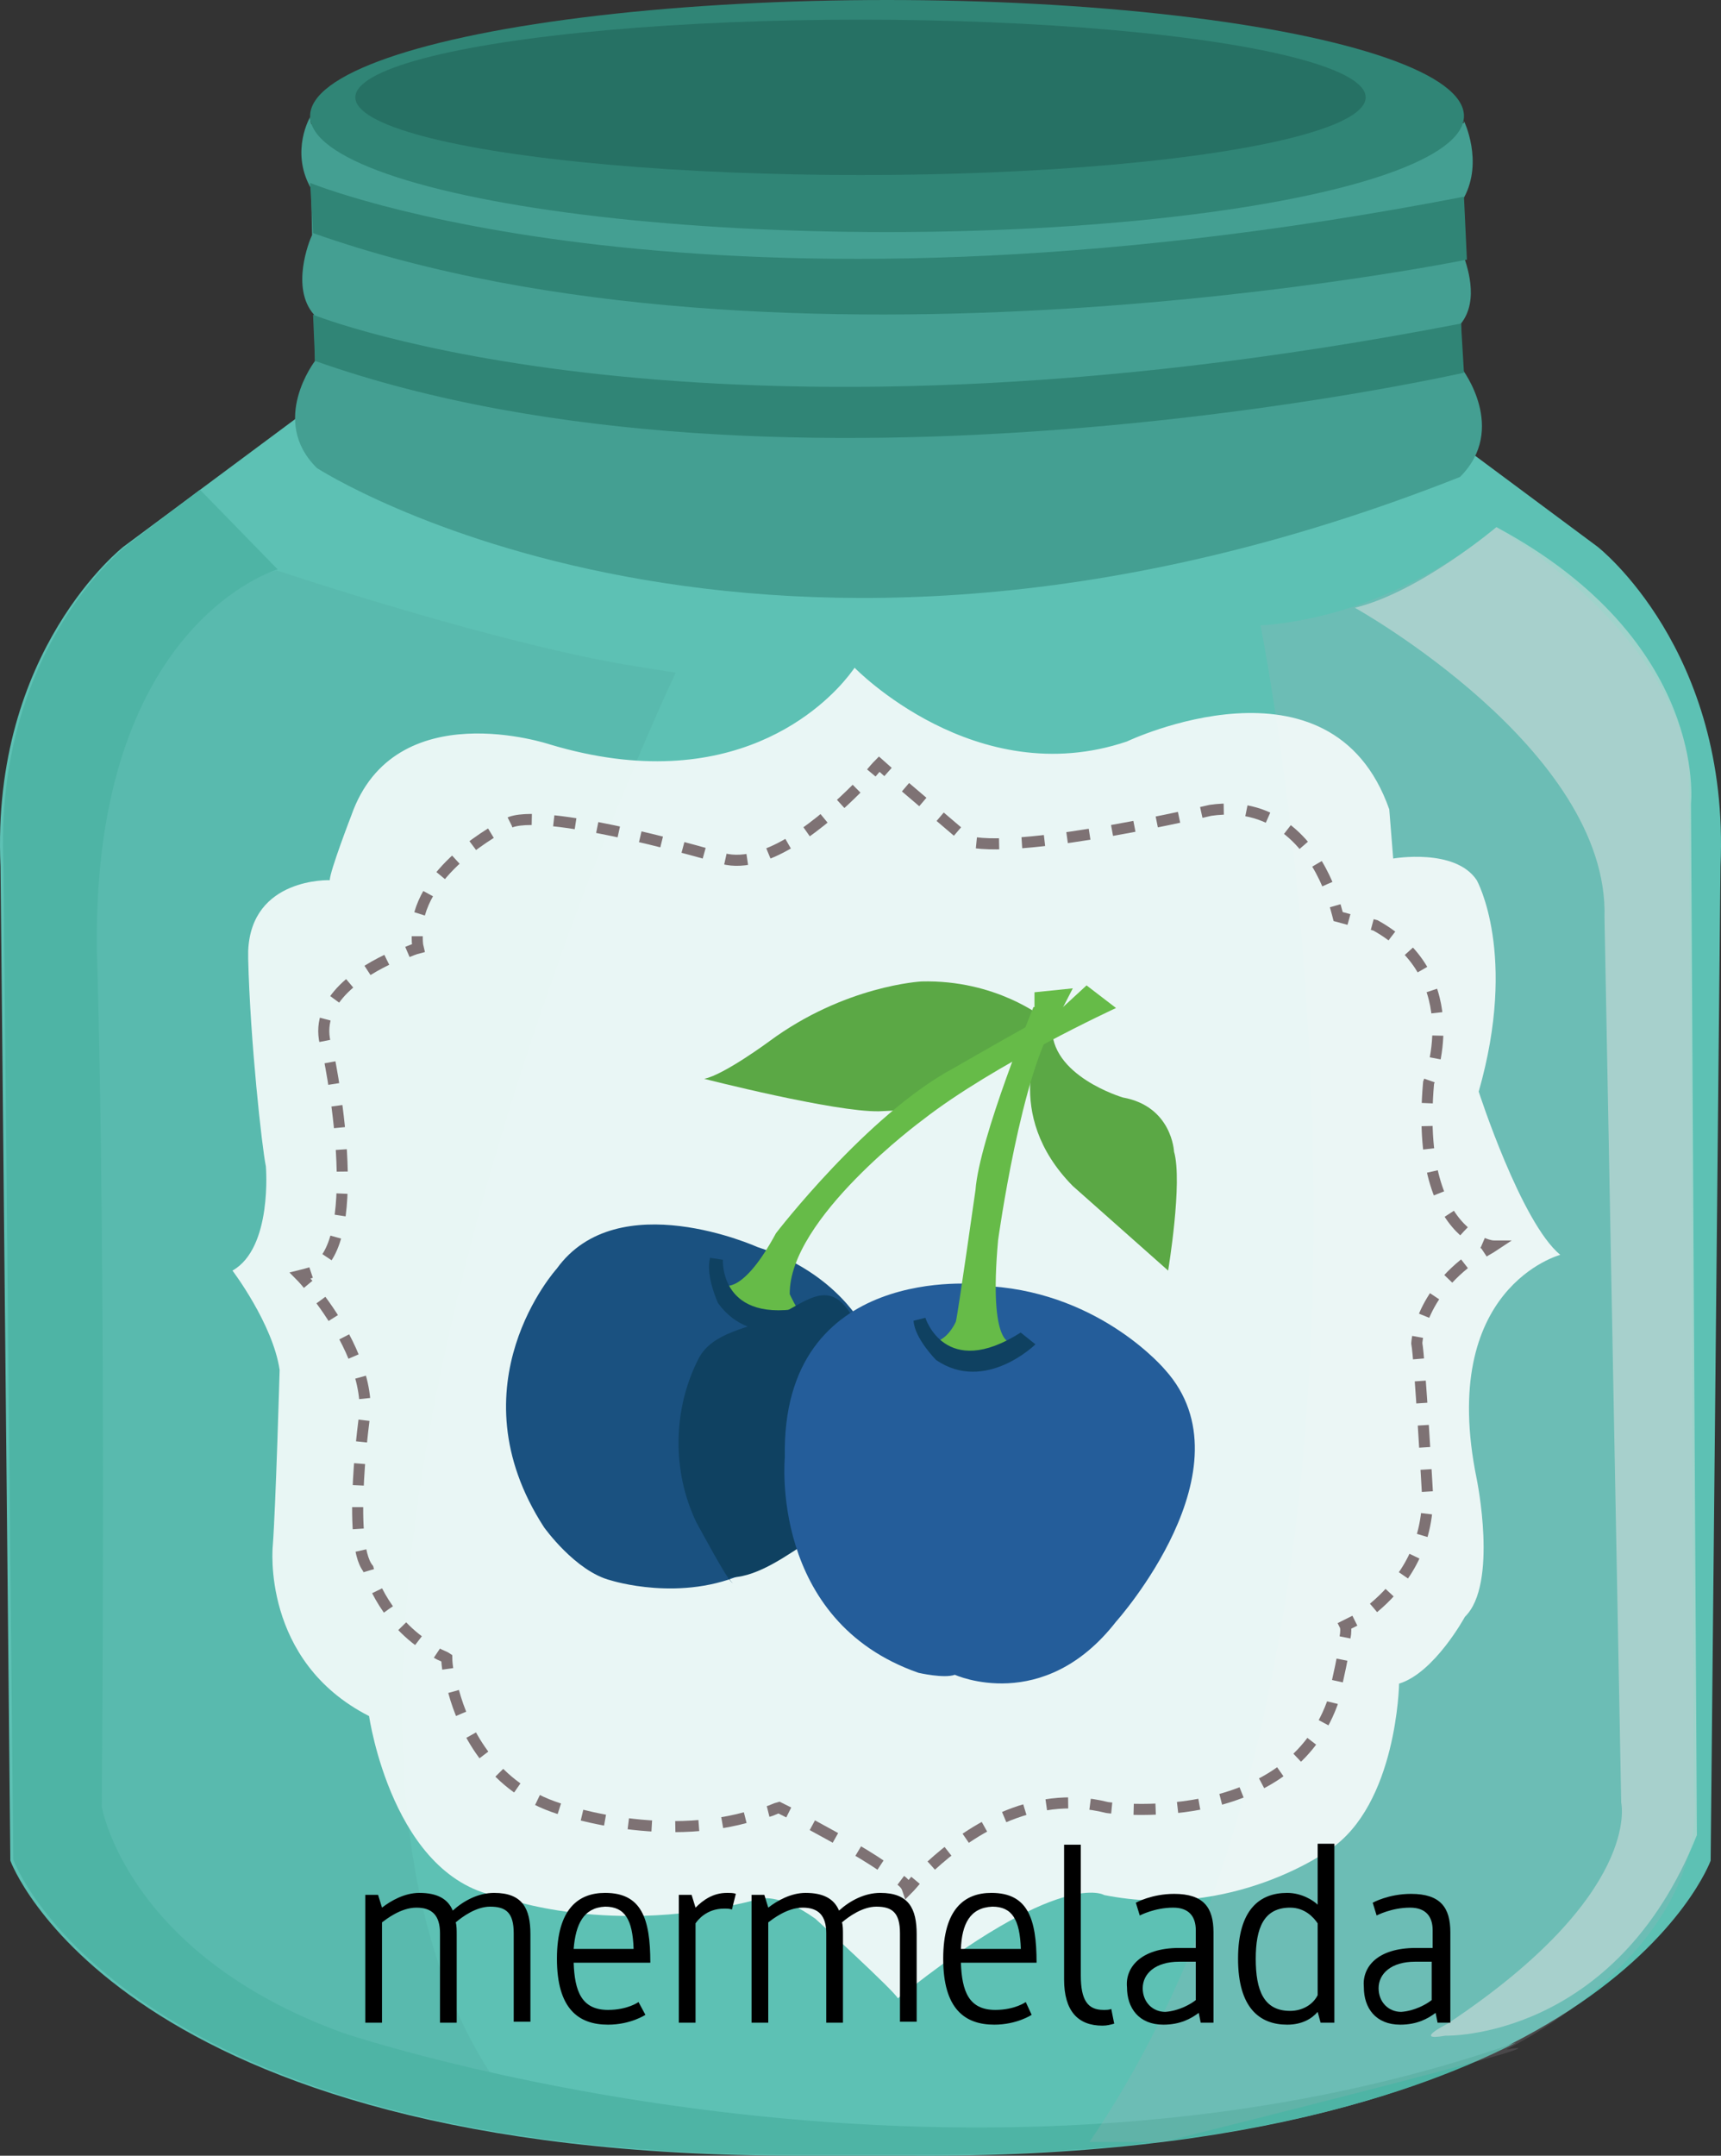 <?xml version="1.0" encoding="UTF-8" standalone="no"?>
<svg
   xmlns:dc="http://purl.org/dc/elements/1.1/"
   xmlns:cc="http://creativecommons.org/ns#"
   xmlns:rdf="http://www.w3.org/1999/02/22-rdf-syntax-ns#"
   xmlns:svg="http://www.w3.org/2000/svg"
   xmlns="http://www.w3.org/2000/svg"
   id="svg2"
   xml:space="preserve"
   enable-background="new 0 0 2227.3 1408.9"
   viewBox="0 0 175.106 219.206"
   height="219.206"
   width="175.106"
   y="0px"
   x="0px"
   version="1.1"><rect x="0" y="0" width="175.106" height="219.206" fill="#333333" stroke="none"/><defs
   id="defs1111">
	
	
	
	
	
	
	
	
	
	
	
	
	
	
	
	
	
	
	
	
	
	
	
	
	
	
	
	
	
	
	
	
	
	
	
	
	
	
	
	
	
	
	
	
	
	
	
	
	
	
	
	
	
	
	
	
	
	
	
	
	
	
	
	
	
	
	
	
	
	
	
	
	
	
	
	
	
	
	
	
	
	
	
	
	
	
	
	
	
	
	
	
	
	
	
	
	
	
	
	
	
	
	
	
	
	
	
	
	
	
	
	
	
	
	
	
	
	
	
	
	
	
	
	
	
	
	
	
	
	
	
	
	
	
	
	
	
	
	
	
	
	
	
	
	
	
	
	
	
	
	
	
	
	
	
	
	
	
	
	
	
	
	
	
	
	
	
	
	
	
	
	
	
	
	
	
	
	
	
	
	
	
	
	
	
	
	
	
	
	
	
	
	
	
	
	
	
	
	
	
	
	
	
		
	
		
	
	
	
	
	
	
	
	
	
	
	
	
	
	
	
	
	
	
	
	
	
	
	
	
	
	
	
	
	
	
	
	
	
	
	
	
</defs>
<g
   transform="translate(-1067.047,-611.2)"
   id="Capa_2">
</g>
<g
   transform="translate(-1067.047,-611.2)"
   id="g723">
		<path
   d="m 1149.7,830.4 c -0.4,0 -0.8,0 -1.3,0 -69.4,0.1 -80.3,-30 -80.3,-30 l -1,-101.1 c -1,-22 12.5,-32.5 12.5,-32.5 l 17.5,-13 56,-0.5 0,0 1.5,0 1.5,0 0,0 56,0.5 17.5,13 c 0,0 13.5,10.5 12.5,32.5 l -1,101.1 c 0,0 -11,30.5 -81.6,30 l -9.8,0 z"
   id="path725"
   style="fill:#5dc1b4" />
		<path
   d="m 1095.2,669.2 c 0,0 22.7,7.6 36.8,9.8 3.8,0.6 3.8,0.6 3.8,0.6 0,0 -49.9,104.9 -16.1,146.2 0,0 -38.3,-3 -46.5,-33.8 l 1.5,-99.8 c -0.1,-0.1 -2.7,-17 20.5,-23 z"
   id="path727"
   style="opacity:0.17;fill:#4b9e8e" />
		<path
   d="m 1101.9,817.9 c -22,-8 -24.5,-23 -24.5,-23 0,0 0.5,-54 -0.5,-87.1 0,-0.7 0,-1.3 0,-2 0.3,-31.5 18.4,-36.7 18.4,-36.7 0,0 -0.1,1.4 0,0 l -7.9,-8.1 -7.5,5.7 c 0,0 -13.5,10.5 -12.5,32.5 l 1,101.1 c 0,0 10.9,30.2 80.3,30 0.4,0 0.8,0 1.2,0 l 10,0 c 30,0.2 49.2,-5.2 61.4,-11.4 -57.5,20 -119.4,-1 -119.4,-1 z"
   id="path729"
   style="fill:#4eb4a5" />
		<g
   id="g731">
			<path
   d="M 1098.4,623.3"
   id="path733"
   style="fill:#dd4d72" />
			<path
   d="M 1098.8,635"
   id="path735"
   style="fill:#e1aeba" />
			<path
   d="m 1215.8,648.7 c 0,0 -0.1,0.1 -0.1,0.1 l 0,-4.7 c 1.9,-2.4 0.6,-6 0.1,-7.3 l 0.1,-5.5 0.1,0 c 2,-3.7 0,-7.8 0,-7.8 0,0.1 0,0.1 0,0.2 -1.1,0.3 -76.1,20.4 -117.3,0.1 0,-0.2 -0.1,-0.4 -0.1,-0.7 0,0 -2,3.4 0,7.1 l 0.1,0 0.1,4.9 c -0.3,0.6 -2.2,5.4 0.2,8.1 l 0.1,4.7 0,0 c 0,0 -4.7,6.1 0.2,10.9 0,0 45,29.1 116.3,0.9 l 0,0 c 4.9,-4.9 0.2,-11 0.2,-11 z"
   id="path737"
   style="fill:#449f92" />
			<path
   d="m 1098.6,629.8 c 0,0 39.9,16.4 117.4,1.4 l 0.3,6.4 c 0,0 -69.6,14.2 -117.4,-2.7 l -0.3,-5.1"
   id="path739"
   style="fill:#308576" />
			<path
   d="m 1098.9,643.2 c 0,0 39.3,15.9 116.8,0.9 l 0.3,5 c 0,0 -69.1,15.7 -116.9,-1.2 l -0.2,-4.7"
   id="path741"
   style="fill:#308576" />
			<ellipse
   cx="1157.3"
   cy="623"
   rx="58.7"
   ry="11.8"
   id="ellipse743"
   style="fill:#308576" />
		</g>
		<ellipse
   cx="1154.6"
   cy="621.1"
   rx="51.4"
   ry="7.9"
   id="ellipse745"
   style="fill:#267164" />
		<path
   d="m 1219.3,664.8 c 0,0 -10,9 -24,10 0,0 20.1,99.4 -17.4,154.2 l 7.5,0 c 0,0 43.9,-10.9 34.9,-9.4 0,0 20.6,-9.8 19.1,-26.3 l -0.5,-104.1 c -0.1,0.1 -0.1,-11.9 -19.6,-24.4 z"
   id="path747"
   style="opacity:0.17;fill:#bbacba" />
		<path
   d="m 1219.3,664.8 c 0,0 -7.8,6.6 -14.4,8.2 0,0 25.9,14.4 25.4,31.5 l 1.7,90 c 0,0 2.2,9.3 -17.7,22.5 0,0 -3.6,1.8 -0.2,1.2 0,0 17.3,0.5 25.6,-20.4 l -0.6,-104.9 c 0,0 1.8,-16.5 -19.8,-28.1 z"
   id="path749"
   style="opacity:0.43;fill:#f7eaec" />
		<path
   d="m 1225.8,738.8 c -4,-3.3 -8.3,-16.6 -8.3,-16.6 4,-14 -0.2,-21.5 -0.2,-21.5 -2.2,-3.3 -8.5,-2.2 -8.5,-2.2 l -0.4,-5 c -5.9,-16.8 -26.7,-6.9 -26.7,-6.9 -15.4,5.2 -27.7,-7.5 -27.7,-7.5 0,0 -0.2,0.3 -0.6,0.8 -2.3,2.9 -11.7,12.6 -30.4,7 0,0 -15.8,-5.3 -20.2,7.2 0,0 -2.2,5.7 -2.2,6.6 0,0 -8,-0.3 -8.3,7.2 0,0.2 0,0.5 0,0.8 0.2,8.3 1.4,19.2 1.8,21.1 0,0 0.7,8.3 -3.4,10.6 0,0 4.1,5.4 4.8,10.1 0,0 -0.4,14 -0.7,17.9 0,0 -1.2,11.7 9.8,17.3 0,0 2.4,16.7 13.5,18.4 0,0 11.1,4.2 26.2,0.2 0,0 1.9,-0.7 5.7,2 0,0 8.1,7.4 8.4,8.1 16.6,-13.3 21,-10.5 21,-10.5 13.1,2.6 22.9,-4.6 22.9,-4.6 6.9,-4.6 7.1,-16.9 7.1,-16.9 3.6,-1.1 6.7,-6.8 6.7,-6.8 3.4,-3.3 1.2,-14 1.2,-14 -4,-19.5 8.5,-22.8 8.5,-22.8 z"
   id="path751"
   style="opacity:0.86;fill:#ffffff" />
		<g
   id="g753">
			<g
   id="g755">
				<path
   stroke-miterlimit="10"
   d="m 1098.7,740.6 c -0.3,0.1 -0.7,0.2 -1.1,0.3 0,0 0.3,0.3 0.8,0.9"
   id="path757"
   style="fill:none;stroke:#7e7274;stroke-width:1.126;stroke-miterlimit:10" />
				<path
   stroke-miterlimit="10"
   d="m 1099.7,743.4 c 2,2.7 4.6,7.1 4.5,11.3 0,0 -1.9,13.3 0.3,16 0,0 1.3,5 6.1,8"
   id="path759"
   style="fill:none;stroke:#7e7274;stroke-width:1.126;stroke-miterlimit:10;stroke-dasharray:2.216, 2.216" />
				<path
   stroke-miterlimit="10"
   d="m 1111.5,779.3 c 0.3,0.2 0.7,0.3 1,0.5 0,0 0,0.4 0.1,1.1"
   id="path761"
   style="fill:none;stroke:#7e7274;stroke-width:1.126;stroke-miterlimit:10" />
				<path
   stroke-miterlimit="10"
   d="m 1113.2,783.2 c 1,3.7 3.7,9.4 10.1,11.7 0,0 10.7,4 20.7,0.8"
   id="path763"
   style="fill:none;stroke:#7e7274;stroke-width:1.126;stroke-miterlimit:10;stroke-dasharray:2.397, 2.397" />
				<path
   stroke-miterlimit="10"
   d="m 1145.2,795.4 c 0.4,-0.1 0.7,-0.3 1.1,-0.4 0,0 0.4,0.2 1,0.5"
   id="path765"
   style="fill:none;stroke:#7e7274;stroke-width:1.126;stroke-miterlimit:10" />
				<path
   stroke-miterlimit="10"
   d="m 1149.7,796.8 c 2.6,1.4 6,3.3 8,4.8"
   id="path767"
   style="fill:none;stroke:#7e7274;stroke-width:1.126;stroke-miterlimit:10;stroke-dasharray:2.679, 2.679" />
				<path
   stroke-miterlimit="10"
   d="m 1158.7,802.4 c 0.4,0.3 0.6,0.6 0.7,0.9 0,0 0.3,-0.3 0.8,-0.9"
   id="path769"
   style="fill:none;stroke:#7e7274;stroke-width:1.126;stroke-miterlimit:10" />
				<path
   stroke-miterlimit="10"
   d="m 1161.8,800.9 c 3.4,-3.1 10,-7.9 17.9,-5.9 0,0 18.1,2.5 22.9,-10.6 0,0 0.8,-3.2 1.2,-5.6"
   id="path771"
   style="fill:none;stroke:#7e7274;stroke-width:1.126;stroke-miterlimit:10;stroke-dasharray:2.237, 2.237" />
				<path
   stroke-miterlimit="10"
   d="m 1203.9,777.7 c 0.1,-0.5 0.1,-1 0,-1.2 0,0 0.4,-0.2 1,-0.5"
   id="path773"
   style="fill:none;stroke:#7e7274;stroke-width:1.126;stroke-miterlimit:10" />
				<path
   stroke-miterlimit="10"
   d="m 1206.8,774.7 c 2.4,-2 5.5,-5.6 5.5,-11.4 0,0 -0.8,-14 -1.1,-15.5 0,0 0.2,-4.9 5.8,-8.8"
   id="path775"
   style="fill:none;stroke:#7e7274;stroke-width:1.126;stroke-miterlimit:10;stroke-dasharray:2.254, 2.254" />
				<path
   stroke-miterlimit="10"
   d="m 1218,738.5 c 0.3,-0.2 0.7,-0.4 1,-0.6 0,0 -0.4,0 -1.1,-0.3"
   id="path777"
   style="fill:none;stroke:#7e7274;stroke-width:1.126;stroke-miterlimit:10" />
				<path
   stroke-miterlimit="10"
   d="m 1216,736.4 c -2.1,-1.9 -4.4,-6 -3.6,-15.1 0,0 4.3,-10.6 -5.4,-16 l -1.5,-0.4"
   id="path779"
   style="fill:none;stroke:#7e7274;stroke-width:1.126;stroke-miterlimit:10;stroke-dasharray:2.328, 2.328" />
				<path
   stroke-miterlimit="10"
   d="m 1204.3,704.7 -1.1,-0.3 c 0,0 -0.1,-0.4 -0.3,-1.1"
   id="path781"
   style="fill:none;stroke:#7e7274;stroke-width:1.126;stroke-miterlimit:10" />
				<path
   stroke-miterlimit="10"
   d="m 1202.1,701.1 c -1.5,-3.5 -5,-8.5 -11.9,-7.5 0,0 -18.6,4.4 -24.5,3.2 l -7.4,-6.3"
   id="path783"
   style="fill:none;stroke:#7e7274;stroke-width:1.126;stroke-miterlimit:10;stroke-dasharray:2.316, 2.316" />
				<path
   stroke-miterlimit="10"
   d="m 1157.4,689.7 -0.9,-0.8 c 0,0 -0.3,0.3 -0.8,0.9"
   id="path785"
   style="fill:none;stroke:#7e7274;stroke-width:1.126;stroke-miterlimit:10" />
				<path
   stroke-miterlimit="10"
   d="m 1154.2,691.4 c -3.2,3.2 -9.1,8.3 -13.6,7.1 0,0 -17.5,-5.2 -21.6,-3.7 0,0 -8.7,4.1 -9.5,10.5"
   id="path787"
   style="fill:none;stroke:#7e7274;stroke-width:1.126;stroke-miterlimit:10;stroke-dasharray:2.239, 2.239" />
				<path
   stroke-miterlimit="10"
   d="m 1109.5,706.4 c 0,0.4 0,0.8 0.1,1.2 0,0 -0.4,0.1 -1.1,0.4"
   id="path789"
   style="fill:none;stroke:#7e7274;stroke-width:1.126;stroke-miterlimit:10" />
				<path
   stroke-miterlimit="10"
   d="m 1106.4,708.8 c -3.3,1.6 -7.8,4.7 -6,9.3 0,0 3.8,17.6 -0.8,21.8"
   id="path791"
   style="fill:none;stroke:#7e7274;stroke-width:1.126;stroke-miterlimit:10;stroke-dasharray:2.239, 2.239" />
			</g>
		</g>
		<path
   d="M 1169.1,689.7"
   id="path793"
   style="fill:#c88899" />
		<g
   id="g795">
			<path
   d="m 1173,716.6 c 0,0 -4.1,7.8 3.2,15.2 l 9.7,8.6 c 0,0 1.5,-9 0.6,-12.1 0,0 -0.2,-4.6 -5.2,-5.5 0,0 -7.5,-2.2 -7.2,-7.3 0.1,0 -1.2,-0.7 -1.1,1.1 z"
   id="path797"
   style="fill:#5ba845" />
			<path
   d="m 1173.2,714.7 c 0,0 -4.8,-3.9 -12.4,-3.7 0,0 -7.8,0.4 -15.5,6.1 0,0 -4.6,3.4 -6.6,3.8 0,0 13.3,3.4 17.8,3.3 l 4.3,-0.2 13.1,-8.9"
   id="path799"
   style="fill:#5ba845" />
			<path
   d="m 1144.1,738 c 0,0 -14.2,-6.4 -20.4,2.2 0,0 -10.7,11.8 -1.3,26.3 0,0 3.2,4.5 6.8,5.4 0,0 7.2,2.3 13.8,-0.8 0,0 5.9,-2.7 6.9,-4 0,0 0.6,-18.6 5.1,-20.9 -0.1,0.1 -2.6,-5.5 -10.9,-8.2 z"
   id="path801"
   style="fill:#1a5180" />
			<path
   d="m 1140.7,741.9 c 0,0 1.9,1 5.3,-5.3 0,0 9.3,-12.1 18.1,-16.8 0,0 9.7,-5.6 11,-6.1 l 2.5,-2.3 3,2.3 c 0,0 -12.4,5.7 -19.7,11.4 0,0 -13.6,10 -13.5,17.7 0,0 0.7,1.5 1,1.7 0,0 -5.2,1.2 -7.7,-2.6 z"
   id="path803"
   style="fill:#66bb48" />
			<path
   d="m 1140.6,739.3 c 0,0 -0.4,6.7 8.6,4.8 l 1,1.6 c 0,0 -6.5,3 -10.1,-2 0,0 -1.3,-2.8 -0.8,-4.6 l 1.3,0.2 z"
   id="path805"
   style="fill:#0f4161" />
			<path
   d="m 1149.4,767.9 c -2.1,1.3 -5.1,3.6 -7.9,3.7 -0.7,0 0.5,0.9 0,0.5 -0.6,-0.5 -3.2,-5.4 -3.6,-6.1 -2.5,-5.2 -2.4,-11.5 0.2,-16.6 1.4,-2.8 5.2,-3.1 8,-4.4 2.8,-1.3 5.1,-3.7 7.3,-0.5 1.8,2.6 3.7,4.1 3.6,7.3 -0.1,3.2 -1.3,6.2 -2.7,9 -1.3,2.6 -2.9,5.1 -4.7,7.4"
   id="path807"
   style="fill:#0f4161" />
			<path
   d="m 1166.8,741.8 c 0,0 -20.3,-2.3 -19.9,17.6 0,0 -1.6,16.6 13.6,21.9 0,0 2.6,0.6 3.7,0.2 0,0 9,4.1 16.4,-5.4 0,0 14,-15.6 5,-25.6 0,0 -6.4,-7.7 -17.7,-8.5 0.1,0 -0.9,0.8 -1.1,-0.2 z"
   id="path809"
   style="fill:#245d9a" />
			<path
   d="m 1172.2,713.6 c 0,0 -5.5,13.3 -5.9,18.6 0,0 -1.8,12.7 -2,13.4 0,0 -0.6,1.4 -1.7,1.9 0,0 3.4,3.4 6.2,1.4 0,0 1,-0.9 1.2,-1.2 0,0 -2.4,0.7 -1.4,-10.4 0,0 2.4,-17.4 6,-22.5 l 1.6,-3.1 -3.9,0.4 0,1.5 z"
   id="path811"
   style="fill:#66bb48" />
			<path
   d="m 1161.2,745.2 c 0,0 2,6.4 9.7,1.5 l 1.5,1.2 c 0,0 -5.1,5 -10.1,1.6 0,0 -2.2,-2.2 -2.3,-4 l 1.2,-0.3 z"
   id="path813"
   style="fill:#0f4161" />
		</g>
	</g><g
   transform="translate(-1256.432,-535.122)"
   id="g931">
		<g
   id="g933">
			<path
   d="m 1301.2,731.7 c 0,-1.8 -0.8,-2.6 -2.4,-2.6 -1.6,0 -3.1,1.2 -3.5,1.5 l 0,10.2 -1.7,0 0,-13 1.3,0 0.4,1.3 c 0.9,-0.7 2.3,-1.5 3.8,-1.5 1.8,0 2.9,0.6 3.4,1.8 1.1,-1 2.6,-1.8 4.2,-1.8 2.9,0 3.7,1.6 3.7,4.2 l 0,8.9 -1.7,0 0,-9 c 0,-2.1 -0.8,-2.7 -2.4,-2.7 -1.4,0 -2.8,1 -3.5,1.6 0.1,0.3 0.1,0.8 0.1,1.3 l 0,8.9 -1.7,0 0,-9.1 z"
   id="path935" />
			<path
   d="m 1314.8,734.7 c 0.1,2.9 0.8,4.8 3.5,4.8 2,0 3.1,-0.8 3.1,-0.8 l 0.7,1.3 c 0,0 -1.5,1 -3.8,1 -3,0 -5.2,-1.6 -5.2,-6.7 0,-5.1 2.2,-6.7 4.9,-6.7 3.7,0 4.6,2.6 4.6,7.1 l -7.8,0 z m 0,-1.4 6.1,0 c -0.1,-3 -0.9,-4.3 -2.9,-4.3 -2.2,0.1 -3,1.8 -3.2,4.3 z"
   id="path937" />
			<path
   d="m 1330.9,729.3 c -0.2,-0.1 -0.5,-0.1 -0.8,-0.1 -1.8,0 -2.7,1.2 -2.9,1.5 l 0,10.1 -1.7,0 0,-13 1.3,0 0.4,1.3 c 0.8,-0.8 1.8,-1.5 3.2,-1.5 0.3,0 0.7,0 0.9,0.1 l -0.4,1.6 z"
   id="path939" />
			<path
   d="m 1340.5,731.7 c 0,-1.8 -0.8,-2.6 -2.4,-2.6 -1.6,0 -3.1,1.2 -3.5,1.5 l 0,10.2 -1.7,0 0,-13 1.3,0 0.4,1.3 c 0.9,-0.7 2.3,-1.5 3.8,-1.5 1.8,0 2.9,0.6 3.4,1.8 1.1,-1 2.6,-1.8 4.2,-1.8 2.9,0 3.7,1.6 3.7,4.2 l 0,8.9 -1.7,0 0,-9 c 0,-2.1 -0.8,-2.7 -2.4,-2.7 -1.4,0 -2.8,1 -3.5,1.6 0.1,0.3 0.1,0.8 0.1,1.3 l 0,8.9 -1.7,0 0,-9.1 z"
   id="path941" />
			<path
   d="m 1354.2,734.7 c 0.1,2.9 0.8,4.8 3.5,4.8 2,0 3.1,-0.8 3.1,-0.8 l 0.6,1.3 c 0,0 -1.5,1 -3.8,1 -3,0 -5.2,-1.6 -5.2,-6.7 0,-5.1 2.2,-6.7 4.9,-6.7 3.7,0 4.6,2.6 4.6,7.1 l -7.7,0 z m 0,-1.4 6.1,0 c -0.1,-3 -0.9,-4.3 -2.9,-4.3 -2.3,0.1 -3.1,1.8 -3.2,4.3 z"
   id="path943" />
			<path
   d="m 1369.8,740.9 c -0.4,0.1 -0.7,0.2 -1.2,0.2 -2.5,0 -3.9,-1.5 -3.9,-4.7 l 0,-13.7 1.7,0 0,13.3 c 0,2.5 0.7,3.5 2.3,3.5 0.3,0 0.6,0 0.8,-0.1 l 0.3,1.5 z"
   id="path945" />
			<path
   d="m 1376.4,733.2 1.7,0 0,-1.8 c 0,-1.4 -0.7,-2.3 -2.3,-2.3 -1.9,0 -3.4,0.8 -3.4,0.8 l -0.4,-1.3 c 0,0 1.6,-0.9 3.9,-0.9 3,0 4,1.4 4,3.9 l 0,9.2 -1.3,0 -0.2,-1 c -0.8,0.6 -1.9,1.2 -3.6,1.2 -2.5,0 -3.7,-1.7 -3.7,-3.8 -0.2,-2 1.4,-4 5.3,-4 z m 1.7,5.3 0,-3.9 -1.7,0 c -2.4,0 -3.7,1.2 -3.7,2.7 0,1.4 1,2.4 2.3,2.4 1.4,-0.1 2.6,-0.8 3.1,-1.2 z"
   id="path947" />
			<path
   d="m 1390.5,722.6 1.7,0 0,18.2 -1.4,0 -0.3,-1.1 c -0.6,0.7 -1.6,1.3 -3.1,1.3 -2.8,0 -5,-1.7 -5,-6.7 0,-5 2.2,-6.7 5,-6.7 1.5,0 2.7,0.8 3.1,1.2 l 0,-6.2 z m -2.8,17 c 1.2,0 2.3,-0.6 2.8,-1.6 l 0,-7.3 c -0.4,-0.6 -1.3,-1.6 -2.8,-1.6 -2.7,0 -3.5,2.1 -3.5,5.2 0,3.2 0.8,5.3 3.5,5.3 z"
   id="path949" />
			<path
   d="m 1400.5,733.2 1.7,0 0,-1.8 c 0,-1.4 -0.7,-2.3 -2.3,-2.3 -1.9,0 -3.4,0.8 -3.4,0.8 l -0.4,-1.3 c 0,0 1.6,-0.9 3.9,-0.9 3,0 4,1.4 4,3.9 l 0,9.2 -1.3,0 -0.2,-1 c -0.8,0.6 -1.9,1.2 -3.6,1.2 -2.5,0 -3.7,-1.7 -3.7,-3.8 -0.2,-2 1.3,-4 5.3,-4 z m 1.6,5.3 0,-3.9 -1.7,0 c -2.4,0 -3.7,1.2 -3.7,2.7 0,1.4 1,2.4 2.3,2.4 1.4,-0.1 2.6,-0.8 3.1,-1.2 z"
   id="path951" />
		</g>
	</g>
</svg>